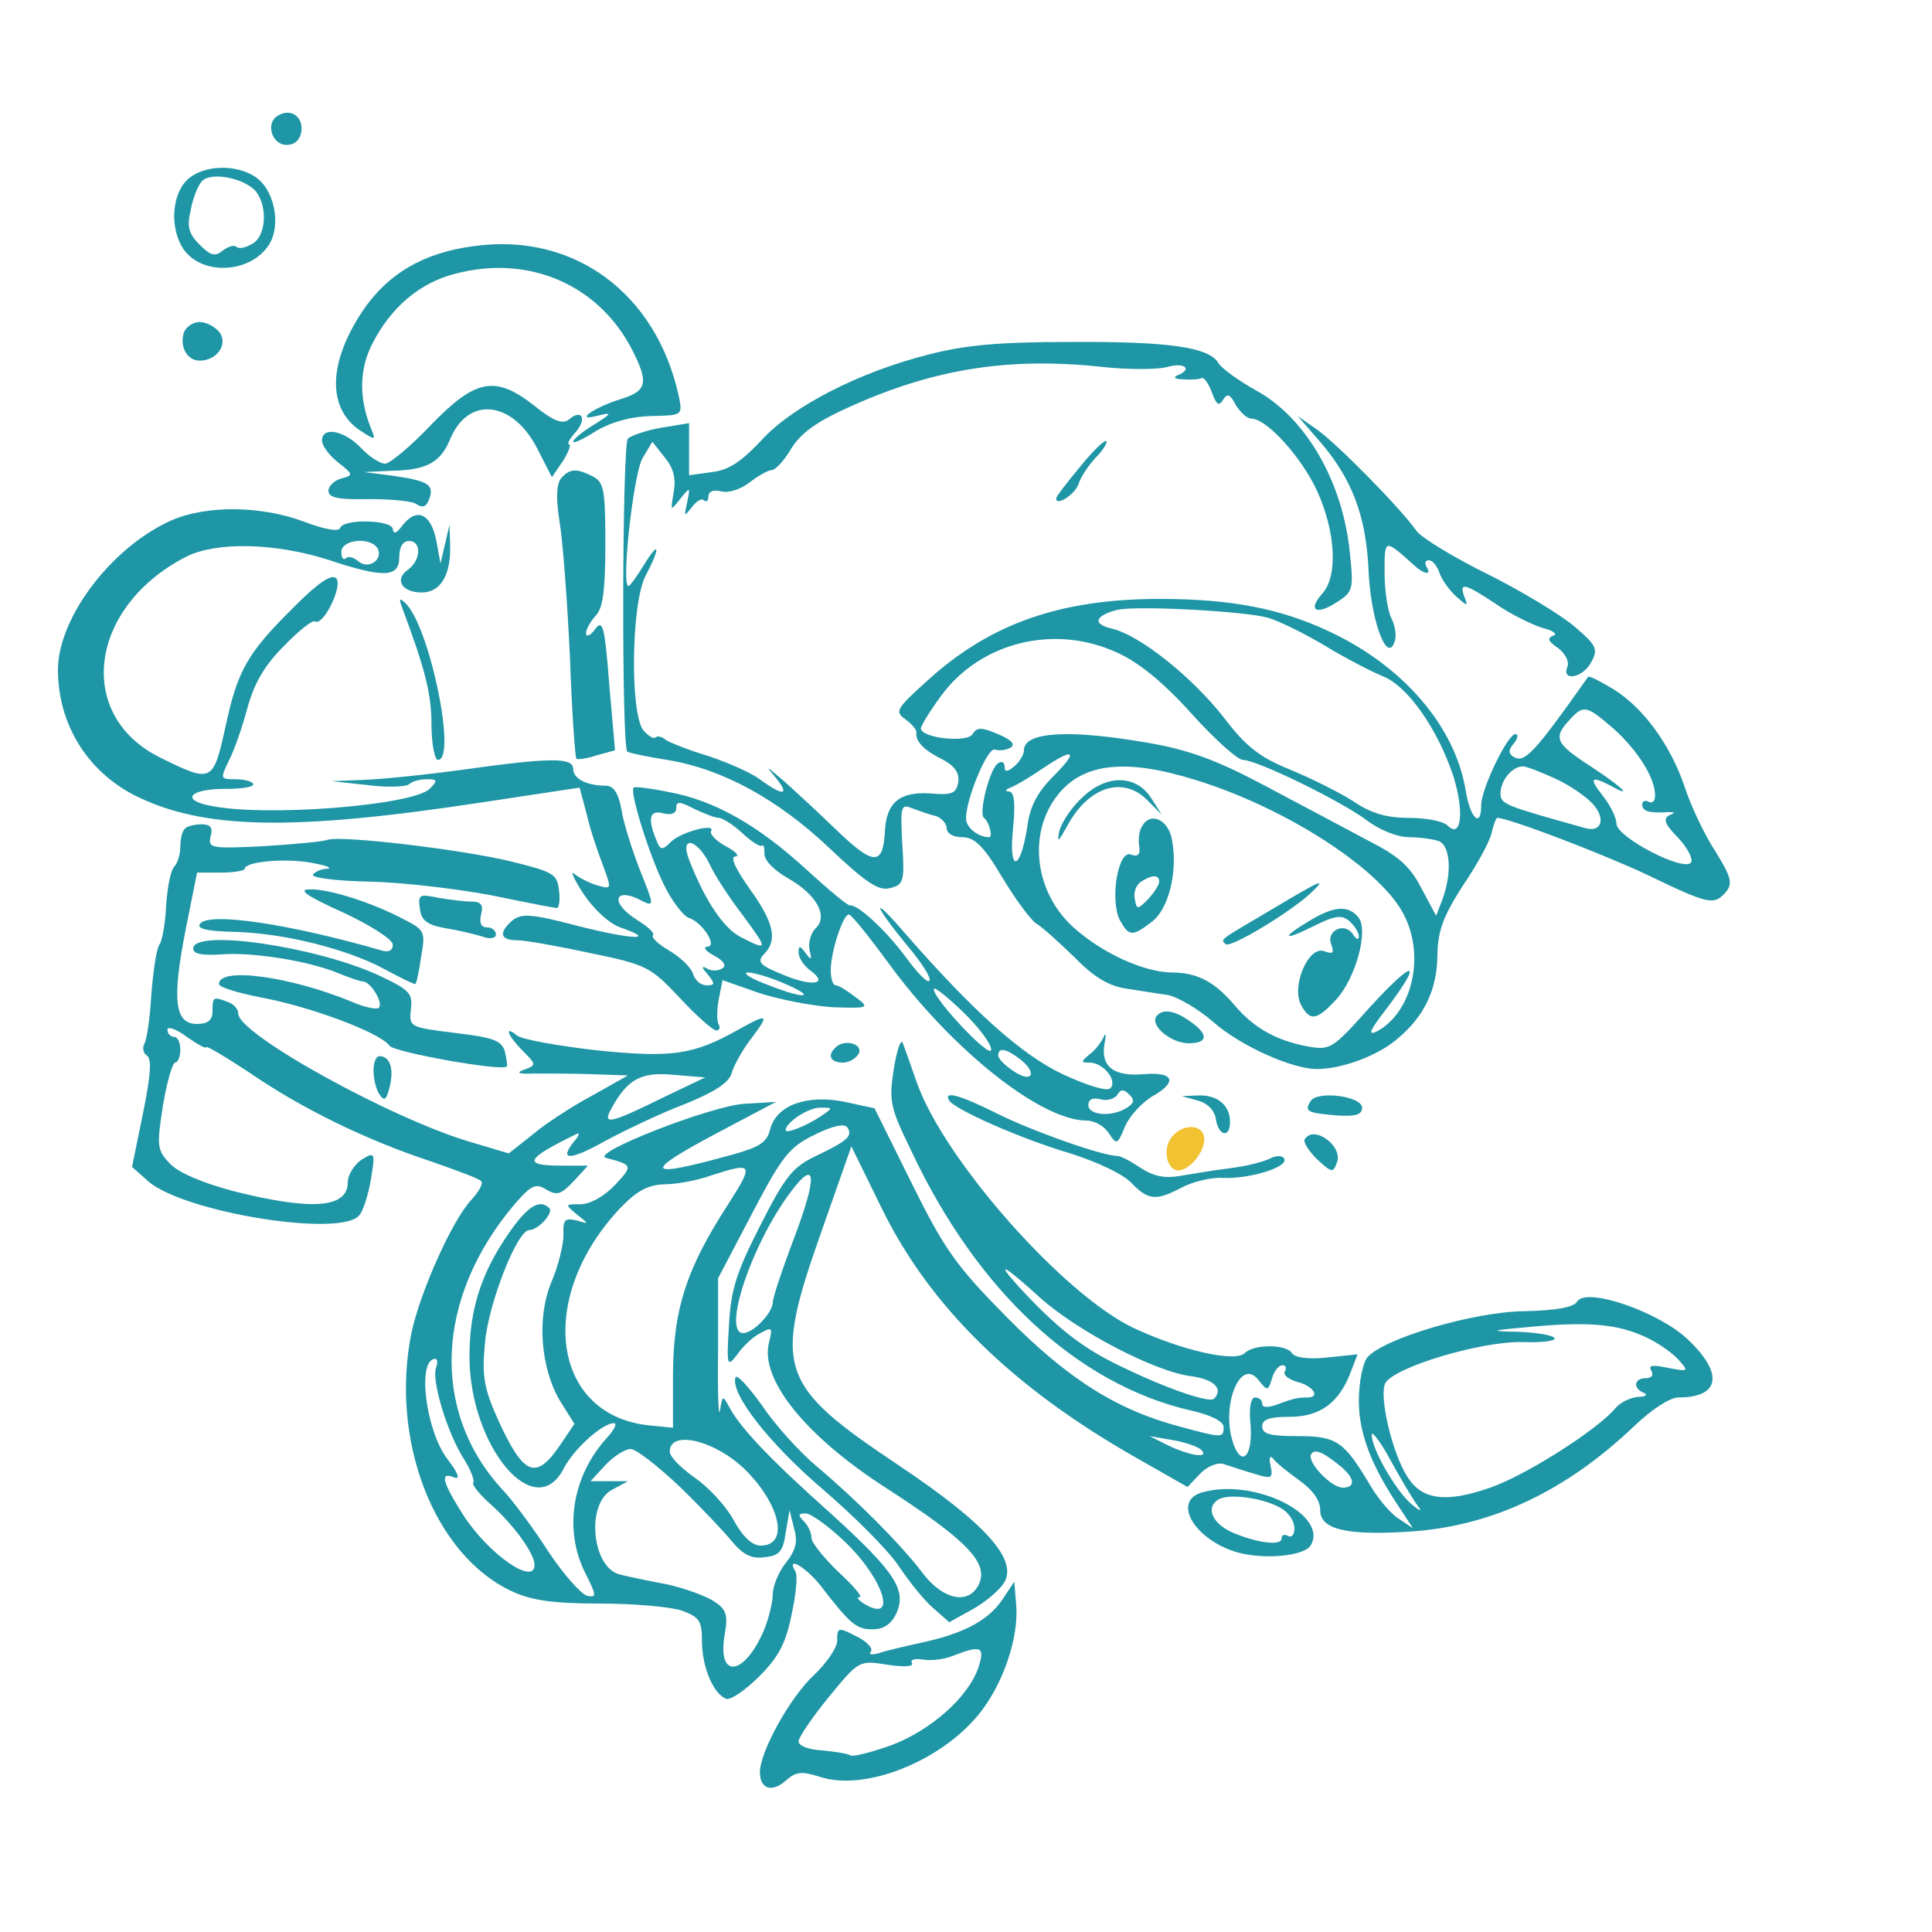 <?xml version="1.0" standalone="no"?>
<!DOCTYPE svg PUBLIC "-//W3C//DTD SVG 20010904//EN"
        "http://www.w3.org/TR/2001/REC-SVG-20010904/DTD/svg10.dtd">
<svg version="1.0" xmlns="http://www.w3.org/2000/svg"
     width="180"
     height="180"
     viewBox="0 0 300 300"
     preserveAspectRatio="xMidYMid meet">
    <g transform="translate(0,300) scale(0.1,-0.1)"
       fill="#1f96a5" stroke="none">
        <path d="M431 2820 c-19 -11 -9 -45 14 -45 13 0 21 8 23 21 3 23 -17 37 -37 24z"/>
        <path d="M290 2720 c-24 -24 -26 -76 -5 -107 30 -43 109 -37 135 11 16 31 5 82 -23 101 -31 21 -83 19 -107 -5z m108 -18 c18 -24 15 -70 -7 -81 -10 -6 -21 -8 -24 -4 -4 3 -13 0 -21 -6 -12 -10 -19 -8 -36 9 -17 17 -20 28 -14 53 3 18 11 38 17 45 13 16 67 6 85 -16z"/>
        <path d="M737 2618 c-79 -10 -135 -43 -174 -101 -54 -81 -55 -152 -3 -186 23 -15 24 -15 16 4 -19 47 -18 92 2 131 29 57 74 95 129 109 114 30 222 -17 274 -117 27 -53 24 -65 -18 -78 -44 -14 -73 -36 -33 -25 21 5 20 3 -7 -14 -18 -11 -33 -23 -33 -27 0 -3 16 4 36 17 24 14 53 22 85 23 49 1 49 1 43 31 -35 160 -163 254 -317 233z"/>
        <path d="M286 2485 c-8 -22 4 -45 24 -45 28 0 45 27 30 45 -7 8 -20 15 -30 15 -10 0 -20 -7 -24 -15z"/>
        <path d="M1440 2449 c-106 -27 -210 -80 -258 -133 -30 -32 -50 -46 -76 -49 l-36 -5 0 40 0 41 -42 -7 c-24 -4 -47 -12 -53 -17 -9 -9 -10 -477 -1 -486 2 -2 30 -8 62 -13 86 -14 172 -61 253 -138 56 -53 76 -66 93 -61 21 5 23 10 19 69 -3 58 -2 62 15 55 11 -4 27 -10 37 -12 9 -3 17 -12 17 -19 0 -8 10 -14 24 -14 19 0 33 -13 62 -62 21 -35 45 -67 53 -72 9 -5 35 -29 59 -52 29 -30 53 -45 80 -49 20 -3 50 -8 65 -10 16 -3 48 -22 71 -42 42 -37 122 -73 161 -73 39 0 95 21 125 47 42 35 62 77 62 132 1 36 9 58 39 105 22 32 42 69 45 82 3 13 7 24 9 24 18 0 169 -58 234 -89 95 -46 103 -47 121 -26 11 13 8 24 -17 64 -17 26 -38 71 -47 99 -22 65 -64 123 -111 152 -20 12 -37 21 -39 19 -84 -119 -99 -135 -116 -124 -8 5 -8 11 1 21 6 8 7 14 2 14 -12 0 -53 -85 -53 -110 0 -37 -17 -21 -24 22 -16 99 -96 193 -211 247 -76 36 -153 51 -264 51 -154 0 -263 -38 -360 -126 -50 -45 -52 -49 -35 -61 11 -8 18 -17 17 -21 -2 -12 11 -27 40 -41 19 -10 27 -21 25 -35 -3 -18 -9 -21 -44 -18 -48 3 -68 -15 -70 -60 -3 -53 -18 -52 -76 4 -30 29 -68 64 -84 78 -25 21 -26 22 -10 3 23 -28 13 -30 -23 -4 -14 11 -51 27 -81 37 -30 9 -60 21 -66 25 -6 5 -13 7 -16 4 -3 -3 -11 2 -19 11 -21 26 -19 200 4 241 23 44 21 55 -3 16 -11 -18 -22 -33 -24 -33 -12 0 8 177 22 199 l15 25 19 -24 c14 -17 18 -33 14 -55 -5 -29 -5 -29 10 -10 16 20 16 19 11 -5 -5 -22 -5 -23 7 -8 7 10 16 15 19 11 4 -3 7 -1 7 6 0 8 8 11 20 8 11 -3 30 3 44 14 13 10 29 19 34 19 6 0 20 15 31 34 15 24 40 42 92 65 131 59 248 77 393 61 38 -4 82 -4 98 0 27 8 41 -3 16 -13 -7 -3 -3 -6 10 -6 12 -1 25 0 28 2 4 1 11 -9 16 -23 7 -19 11 -21 17 -11 7 11 11 9 20 -8 7 -11 17 -21 24 -21 24 0 78 -60 102 -112 29 -63 33 -133 8 -160 -23 -26 -9 -34 23 -13 25 16 26 20 20 77 -11 111 -69 210 -146 252 -27 15 -53 34 -58 42 -14 25 -77 34 -232 33 -110 0 -163 -5 -220 -20z m528 -408 c18 -5 58 -25 90 -44 31 -19 72 -40 89 -47 39 -15 86 -83 110 -156 17 -55 12 -97 -9 -76 -7 7 -34 12 -60 12 -35 0 -59 7 -87 26 -22 14 -66 36 -98 49 -46 19 -67 34 -102 80 -49 63 -131 129 -175 139 -30 7 -26 20 9 29 30 7 196 -2 233 -12z m-232 -55 c33 -15 72 -47 115 -95 35 -39 71 -71 79 -71 22 0 155 -65 194 -95 19 -14 46 -25 64 -25 17 0 37 -3 46 -6 18 -7 21 -49 6 -90 l-10 -26 -23 43 c-18 35 -36 50 -83 74 -32 17 -103 55 -158 84 -75 40 -118 56 -180 67 -125 22 -196 18 -196 -11 0 -7 -7 -18 -15 -25 -11 -9 -15 -9 -15 -1 0 7 -4 10 -10 6 -13 -8 -31 -78 -22 -85 8 -6 14 -30 8 -30 -17 0 -36 15 -36 29 0 31 34 112 45 107 7 -2 17 -1 24 3 8 5 2 12 -19 21 -26 11 -33 11 -40 0 -8 -14 -80 -6 -80 9 0 4 14 27 31 50 61 84 177 113 275 67z m769 -117 c38 -34 65 -77 65 -104 0 -9 -4 -13 -10 -10 -5 3 -10 1 -10 -4 0 -11 11 -14 40 -12 11 0 12 -1 2 -5 -10 -5 -7 -14 13 -34 15 -16 24 -33 21 -39 -10 -16 -116 39 -116 60 0 9 -9 28 -21 43 -22 28 -19 32 12 16 37 -21 18 -2 -31 30 -54 35 -59 44 -33 72 22 24 26 23 68 -13z m-869 -74 c-25 -25 -37 -47 -41 -80 -11 -69 -29 -70 -22 -2 4 40 2 57 -6 58 -7 0 -6 3 2 6 8 3 30 16 49 29 50 34 58 29 18 -11z m220 -6 c137 -42 281 -134 321 -204 37 -64 18 -155 -38 -186 -16 -8 -13 0 15 36 57 76 42 76 -26 2 -59 -66 -62 -68 -97 -62 -49 9 -84 29 -113 63 -32 38 -59 52 -100 52 -42 1 -105 29 -150 69 -61 54 -73 146 -26 206 39 50 105 58 214 24z m559 2 c22 -10 48 -28 58 -39 21 -23 14 -45 -11 -38 -125 35 -132 37 -132 54 0 20 18 42 35 42 5 0 28 -9 50 -19z"/>
        <path d="M1682 1763 c-17 -15 -33 -39 -37 -53 -4 -20 -2 -18 13 9 33 60 86 76 123 39 l23 -23 -16 25 c-23 37 -69 38 -106 3z"/>
        <path d="M1774 1718 c-5 -7 -7 -22 -5 -32 2 -13 -2 -17 -13 -13 -20 8 -33 -71 -17 -102 14 -25 19 -26 50 -2 26 20 40 78 31 126 -5 32 -33 45 -46 23z m26 -87 c0 -5 -8 -17 -17 -27 -17 -17 -18 -17 -21 1 -2 9 2 21 10 26 17 11 28 11 28 0z"/>
        <path d="M1975 1588 c-83 -49 -80 -46 -72 -54 7 -7 98 48 131 78 29 27 18 22 -59 -24z"/>
        <path d="M2033 1570 c-45 -27 -41 -32 7 -8 32 16 43 18 55 8 8 -7 15 -18 15 -24 0 -6 -4 -5 -9 3 -13 20 -42 6 -34 -15 5 -14 3 -16 -11 -11 -24 9 -51 -54 -36 -83 14 -26 24 -25 54 7 31 33 52 109 35 129 -16 19 -38 17 -76 -6z"/>
        <path d="M669 2340 c-31 -33 -64 -60 -71 -60 -8 0 -25 11 -38 25 -26 27 -60 33 -60 11 0 -8 11 -23 25 -34 24 -19 24 -20 5 -25 -11 -3 -20 -12 -20 -19 0 -11 15 -14 63 -13 34 0 68 -3 74 -8 9 -6 15 -4 19 7 9 23 0 29 -54 37 l-47 6 43 2 c55 1 76 13 91 49 28 68 98 60 136 -16 l22 -43 17 25 c9 14 13 26 10 26 -4 0 0 8 9 18 19 21 11 38 -9 21 -10 -8 -23 -4 -53 20 -62 49 -92 43 -162 -29z"/>
        <path d="M2049 2315 c50 -58 72 -115 76 -199 3 -77 28 -146 40 -114 4 9 2 25 -4 37 -6 11 -11 43 -11 71 0 54 -1 54 45 13 16 -15 29 -17 20 -3 -3 6 -2 10 4 10 5 0 12 -8 16 -19 3 -10 15 -27 26 -37 18 -16 19 -16 13 -1 -9 24 1 21 49 -11 23 -16 56 -32 72 -37 17 -4 24 -10 17 -12 -10 -4 -8 -9 7 -19 11 -8 18 -21 15 -29 -10 -24 24 -18 37 7 11 20 8 26 -26 55 -21 18 -82 55 -134 81 -53 26 -102 56 -111 67 -26 37 -125 137 -155 158 l-30 21 34 -39z"/>
        <path d="M1677 2275 c-20 -24 -37 -46 -37 -49 0 -13 30 7 35 23 3 10 15 28 26 40 12 12 19 24 17 26 -2 3 -21 -15 -41 -40z"/>
        <path d="M871 2257 c-7 -10 -8 -30 -2 -68 5 -30 12 -124 16 -209 3 -85 8 -156 10 -158 1 -2 16 0 31 5 l29 8 -9 103 c-7 90 -10 101 -22 85 -7 -10 -14 -13 -14 -6 0 6 7 18 15 27 11 11 15 39 15 110 0 84 -2 97 -19 106 -26 13 -36 13 -50 -3z"/>
        <path d="M264 2191 c-92 -42 -174 -151 -174 -231 0 -84 45 -157 119 -195 106 -53 243 -56 539 -11 l152 23 11 -41 c5 -23 17 -58 25 -79 14 -38 14 -38 -8 -32 -13 4 -29 12 -36 18 -7 6 -1 -8 14 -31 16 -24 40 -46 57 -52 60 -21 18 -19 -65 2 -72 19 -88 20 -102 9 -22 -19 -20 -31 7 -31 12 0 63 -9 114 -20 87 -18 93 -21 139 -70 25 -27 51 -50 56 -50 5 0 7 4 4 9 -3 5 -3 23 0 39 l6 30 57 -20 c31 -10 82 -20 114 -22 57 -2 58 -1 35 16 -13 10 -26 18 -30 18 -5 0 -8 11 -8 24 0 28 19 86 28 86 4 0 32 -35 62 -76 97 -133 236 -244 307 -244 13 0 28 -9 35 -20 12 -18 13 -18 25 11 7 16 26 37 43 47 39 22 33 38 -14 34 -47 -4 -67 12 -61 47 3 14 2 19 -1 11 -4 -8 -13 -21 -22 -27 -14 -12 -14 -13 0 -13 21 0 44 -28 32 -40 -5 -5 -35 4 -74 22 -65 31 -140 99 -244 218 -55 64 -51 47 5 -21 21 -25 36 -49 32 -52 -3 -4 -19 13 -36 36 -29 40 -75 83 -87 81 -3 -1 -33 24 -67 55 -75 69 -143 108 -214 121 -29 6 -54 9 -55 7 -7 -6 25 -107 47 -151 12 -25 30 -48 38 -51 22 -7 46 -45 29 -45 -7 -1 -2 -7 11 -14 15 -8 20 -16 12 -20 -6 -4 -17 -4 -23 0 -9 5 -9 2 1 -9 12 -15 11 -17 -2 -17 -9 0 -18 8 -21 18 -3 10 -20 26 -37 36 -17 10 -28 20 -25 24 3 3 -8 13 -24 23 -45 28 -36 54 9 29 17 -8 16 -4 -5 48 -12 31 -26 74 -29 95 -5 26 -12 37 -25 37 -29 0 -50 11 -50 26 0 18 -34 18 -170 -1 -58 -8 -127 -15 -155 -16 l-50 -2 55 -6 c30 -4 59 -3 65 1 5 5 17 8 28 8 16 0 17 -2 4 -15 -27 -26 -258 -44 -341 -26 -46 9 -31 26 23 26 27 0 47 3 44 8 -2 4 -15 7 -28 7 -23 0 -23 1 -10 28 8 15 21 52 29 82 11 40 27 67 57 97 23 24 45 41 48 38 13 -8 44 56 33 67 -7 7 -27 -6 -64 -43 -75 -74 -89 -100 -108 -188 -19 -86 -21 -87 -100 -48 -134 65 -113 235 40 313 47 23 137 21 219 -5 87 -29 111 -28 111 4 0 16 6 25 15 25 20 0 19 -30 -2 -45 -21 -15 -9 -35 22 -35 29 0 45 27 44 72 l-1 33 -7 -30 -7 -30 -7 38 c-9 41 -31 49 -53 20 -8 -11 -13 -13 -14 -5 0 15 -77 17 -82 2 -2 -6 -25 -2 -56 10 -67 25 -153 26 -208 1z m322 -42 c10 -17 -13 -34 -29 -21 -8 7 -17 9 -20 5 -4 -3 -7 1 -7 10 0 19 44 24 56 6z m530 -419 c6 0 23 -11 37 -24 14 -13 28 -22 30 -19 3 2 4 -3 4 -12 -1 -10 14 -26 37 -39 44 -25 63 -59 42 -78 -7 -7 -11 -22 -9 -33 4 -16 3 -17 -6 -5 -9 12 -11 12 -11 1 0 -8 8 -20 17 -27 31 -22 6 -27 -40 -8 -37 15 -42 20 -31 32 22 22 16 49 -22 102 -22 31 -31 50 -22 50 7 1 0 8 -15 16 -15 8 -25 19 -23 23 9 14 -48 -1 -63 -17 -13 -13 -16 -12 -22 4 -14 34 -10 47 11 41 13 -3 20 0 20 8 0 11 5 11 28 -1 15 -7 32 -14 38 -14z m-14 -72 c8 -18 32 -54 52 -80 39 -53 39 -55 -4 -33 -27 14 -56 58 -80 120 -15 39 13 32 32 -7z m113 -184 c55 -23 37 -27 -21 -4 -27 10 -42 19 -33 20 9 0 33 -7 54 -16z m324 -104 c0 -16 -89 78 -89 94 0 5 20 -11 45 -35 25 -24 45 -51 44 -59z m44 -14 c28 -21 21 -39 -8 -20 -14 9 -25 20 -25 25 0 13 12 11 33 -5z m167 -76 c-23 -15 -60 -12 -60 4 0 9 7 12 19 9 10 -3 22 1 26 7 5 9 10 9 19 0 8 -8 7 -13 -4 -20z"/>
        <path d="M625 2055 c35 -94 45 -132 45 -180 0 -30 5 -55 10 -55 30 0 -13 209 -51 244 -9 8 -10 7 -4 -9z"/>
        <path d="M287 1713 c-4 -3 -7 -16 -7 -28 0 -11 -4 -25 -9 -30 -6 -6 -11 -32 -13 -60 -1 -27 -6 -55 -10 -61 -5 -6 -10 -41 -13 -78 -2 -36 -7 -71 -11 -77 -3 -6 -2 -14 4 -18 8 -5 6 -31 -6 -90 l-17 -83 26 -23 c57 -48 299 -87 327 -52 6 7 14 32 18 56 7 42 6 43 -15 30 -11 -8 -21 -23 -21 -35 0 -40 -56 -44 -176 -14 -49 13 -87 29 -100 43 -20 21 -21 27 -11 90 6 37 15 67 19 67 4 0 8 9 8 20 0 11 -4 20 -10 20 -5 0 -10 5 -10 11 0 6 14 1 30 -11 17 -12 30 -19 30 -16 0 3 30 -15 68 -40 80 -55 180 -104 280 -137 40 -14 76 -27 79 -31 4 -3 -3 -16 -15 -29 -30 -32 -79 -142 -93 -206 -34 -167 35 -346 156 -402 30 -14 64 -19 136 -19 53 0 110 -5 128 -11 27 -10 31 -16 31 -47 0 -41 18 -83 38 -90 7 -2 30 14 51 35 30 30 41 51 50 95 7 32 10 62 6 68 -15 25 16 7 39 -22 47 -61 56 -68 81 -68 17 0 29 8 37 25 16 36 -2 64 -101 154 -93 83 -140 132 -158 165 -11 20 -11 20 -15 -4 -2 -14 -4 27 -3 90 l0 115 53 101 c47 90 58 103 97 122 28 14 47 18 51 11 8 -13 1 -20 -49 -44 -36 -17 -48 -32 -86 -107 -37 -73 -46 -99 -49 -155 -4 -65 -3 -67 13 -46 9 13 25 28 36 33 18 10 19 9 13 -15 -14 -56 55 -143 178 -223 132 -85 165 -120 147 -154 -16 -30 -55 -22 -86 19 -35 46 -104 115 -166 167 -26 22 -64 64 -84 94 -21 29 -39 49 -41 43 -8 -25 52 -102 135 -173 49 -42 102 -95 118 -119 16 -24 40 -54 54 -66 l25 -22 36 20 c20 11 42 30 49 41 22 36 -28 92 -164 183 -187 125 -195 149 -119 364 l46 131 48 -98 c75 -152 203 -277 395 -386 l79 -45 19 20 c11 12 27 18 36 16 9 -3 30 -10 47 -15 29 -9 31 -8 27 12 -3 12 -1 17 4 11 4 -6 23 -21 41 -34 21 -15 32 -31 32 -46 0 -30 41 -40 143 -33 125 9 239 63 344 163 27 26 56 45 69 45 65 0 71 37 15 90 -45 43 -158 82 -172 59 -5 -9 -33 -14 -82 -15 -80 -1 -220 -43 -244 -72 -7 -9 -13 -39 -13 -67 0 -51 19 -101 65 -169 l19 -29 -21 14 c-12 7 -32 30 -45 52 -41 69 -52 77 -113 77 -42 0 -55 3 -55 15 0 11 11 15 43 15 47 0 77 22 95 71 l10 26 -48 -5 c-29 -3 -50 0 -54 7 -9 14 -59 14 -73 0 -15 -15 -98 4 -173 39 -109 52 -293 260 -336 380 -9 26 -19 54 -22 62 -3 8 -9 -9 -14 -39 -8 -51 -6 -60 27 -128 103 -219 258 -362 433 -403 32 -7 52 -17 52 -26 0 -17 -2 -17 -65 0 -100 26 -176 74 -271 170 -79 80 -97 105 -148 208 l-58 117 -46 10 c-59 12 -106 -5 -116 -42 -5 -21 -16 -28 -59 -40 -137 -38 -142 -29 -19 36 l87 46 -50 -3 c-53 -4 -240 -77 -214 -84 42 -11 42 -12 14 -42 -17 -18 -39 -30 -54 -30 -24 0 -24 0 -5 -16 19 -15 19 -15 -1 -9 -18 4 -21 1 -20 -22 0 -16 -8 -48 -18 -72 -24 -55 -18 -135 13 -187 l22 -35 -23 -34 c-37 -54 -56 -46 -95 39 -22 49 -26 68 -21 120 5 61 50 176 69 176 14 0 38 27 31 34 -15 15 -34 3 -63 -39 -43 -62 -61 -119 -61 -191 0 -139 101 -261 146 -175 15 30 60 71 78 71 6 0 1 -10 -10 -22 -55 -60 -68 -144 -34 -211 17 -34 18 -38 3 -35 -9 2 -36 32 -60 68 -23 36 -55 79 -71 96 -113 122 -105 299 18 444 26 30 33 33 49 23 17 -10 23 -8 43 13 l22 24 -41 0 c-61 0 -57 10 23 49 6 3 4 -3 -4 -12 -24 -30 -5 -29 50 2 30 16 84 42 121 56 47 19 69 33 74 48 3 12 17 37 31 55 28 37 26 39 -19 14 -71 -40 -103 -45 -221 -33 -61 7 -117 17 -124 23 -21 17 -15 0 9 -24 21 -21 21 -22 2 -29 -14 -5 -9 -7 16 -6 19 0 60 0 90 -1 l55 -2 -55 -31 c-30 -16 -72 -43 -92 -60 l-38 -30 -57 17 c-122 35 -363 168 -363 200 0 7 -7 15 -16 18 -23 9 -24 8 -24 -14 0 -14 -7 -20 -24 -20 -35 0 -39 37 -18 145 l18 90 37 0 c20 0 37 3 37 6 0 11 64 17 105 9 22 -4 32 -8 23 -9 -9 0 -19 -5 -22 -9 -3 -5 36 -10 87 -11 51 -1 135 -11 189 -21 53 -11 99 -20 103 -20 3 0 5 12 3 28 -3 25 -9 28 -73 44 -78 19 -265 41 -286 34 -8 -3 -53 -7 -100 -10 -82 -4 -86 -3 -82 15 4 14 0 19 -14 19 -11 0 -23 -3 -26 -7z m739 -419 c-79 -39 -91 -41 -77 -16 25 46 46 58 97 53 l49 -4 -69 -33z m249 -27 c-22 -15 -55 -28 -55 -22 0 12 35 35 53 35 21 0 21 0 2 -13z m-145 -138 c-64 -99 -84 -161 -85 -260 l0 -86 -40 4 c-149 18 -172 199 -42 337 26 27 43 36 68 37 19 0 52 6 74 14 65 21 66 18 25 -46z m104 -49 c-19 -50 -34 -95 -34 -102 0 -16 -30 -48 -46 -48 -33 0 13 138 73 218 40 54 43 28 7 -68z m381 -95 c58 -52 178 -115 235 -122 36 -5 50 -20 35 -35 -8 -7 -77 17 -150 53 -56 27 -96 59 -154 122 -37 41 -21 32 34 -18z m942 -62 c17 -8 39 -23 49 -34 17 -19 16 -19 -16 -13 -24 5 -31 4 -26 -4 4 -7 1 -12 -8 -12 -19 0 -21 -16 -3 -23 6 -3 2 -6 -9 -6 -12 -1 -27 -8 -35 -17 -28 -34 -140 -105 -195 -124 -68 -24 -106 -19 -128 16 -24 36 -45 126 -35 146 13 25 150 66 214 64 30 -1 51 2 49 6 -3 5 -29 9 -57 10 -47 1 -44 2 23 8 88 8 133 4 177 -17z m-1880 -47 c-7 -19 17 -100 43 -141 11 -17 17 -34 15 -37 -3 -3 9 -18 27 -34 35 -31 68 -76 68 -94 0 -33 -72 17 -111 78 -33 52 -36 67 -14 58 10 -4 7 6 -10 28 -34 44 -48 156 -19 156 3 0 4 -6 1 -14z m1318 -6 c-3 -5 6 -12 20 -16 24 -6 36 -24 15 -24 -16 0 -23 -2 -47 -11 -14 -5 -23 -5 -23 1 0 6 -5 10 -11 10 -7 0 -10 -17 -7 -45 3 -45 -13 -63 -26 -29 -22 58 10 140 39 100 13 -16 14 -16 20 3 3 12 11 21 16 21 6 0 7 -4 4 -10z m207 -209 c7 -9 3 -8 -11 4 -24 21 -61 85 -61 107 0 7 14 -11 30 -41 16 -29 35 -61 42 -70z m-1046 58 c56 -55 70 -119 25 -119 -13 0 -28 14 -42 40 -12 22 -40 52 -61 66 -21 15 -38 32 -38 40 0 34 69 18 116 -27z m709 30 c14 -14 -16 -10 -50 6 l-30 15 35 -6 c19 -3 39 -10 45 -15z m-810 -57 c33 -32 70 -71 82 -86 17 -20 30 -27 50 -24 23 2 29 9 33 38 l6 35 7 -28 c6 -21 3 -34 -13 -54 -11 -14 -20 -36 -20 -48 0 -12 -6 -38 -14 -57 -30 -70 -72 -76 -61 -8 6 33 3 41 -17 54 -13 8 -45 20 -73 26 -27 5 -60 12 -72 15 -44 10 -54 111 -12 132 l24 13 -29 0 -29 0 23 25 c13 14 31 25 39 25 9 0 43 -27 76 -58z m1028 30 c21 -18 22 -32 2 -32 -18 0 -56 40 -49 52 6 9 19 3 47 -20z m-770 -117 c59 -57 81 -126 30 -96 -10 6 -14 11 -8 11 5 0 -10 18 -33 39 -23 22 -42 46 -42 53 0 8 -5 19 -12 26 -9 9 -9 12 3 12 8 0 36 -20 62 -45z"/>
        <path d="M533 1583 c43 -20 77 -42 77 -50 0 -9 -7 -12 -17 -9 -142 41 -267 60 -282 42 -7 -8 10 -12 53 -13 78 -2 177 -27 235 -59 24 -13 45 -23 46 -22 2 2 6 21 9 43 7 38 5 41 -26 57 -49 26 -117 48 -147 47 -19 0 -6 -10 52 -36z"/>
        <path d="M652 1589 c2 -18 11 -25 38 -30 19 -3 45 -9 58 -13 13 -5 22 -3 22 3 0 6 -6 11 -14 11 -9 0 -12 7 -9 20 4 15 0 20 -15 20 -11 0 -34 3 -52 6 -29 6 -31 5 -28 -17z"/>
        <path d="M300 1527 c0 -8 13 -11 43 -9 48 4 136 -10 182 -29 17 -7 34 -13 39 -13 12 -1 32 -34 24 -41 -3 -3 -23 1 -43 10 -95 39 -205 54 -205 27 0 -5 30 -14 66 -21 75 -14 184 -54 199 -75 8 -10 174 -40 182 -32 1 1 0 11 -3 23 -5 17 -17 22 -77 29 -71 9 -72 9 -69 37 3 25 -2 30 -51 53 -99 45 -287 72 -287 41z"/>
        <path d="M1795 1421 c-8 -15 24 -41 51 -41 30 0 31 14 2 34 -25 18 -44 20 -53 7z"/>
        <path d="M1297 1373 c-13 -12 -7 -23 12 -23 10 0 21 7 25 15 5 15 -24 22 -37 8z"/>
        <path d="M580 1338 c0 -13 4 -30 9 -37 8 -12 11 -9 16 11 7 28 1 48 -16 48 -5 0 -9 -10 -9 -22z"/>
        <path d="M1474 1291 c9 -14 110 -59 188 -82 41 -13 82 -32 95 -46 26 -27 38 -28 78 -7 17 9 45 16 64 15 41 -2 103 17 95 30 -3 5 -12 5 -22 0 -10 -5 -37 -12 -62 -15 -25 -3 -60 -9 -78 -12 -22 -4 -40 -1 -60 12 -15 10 -31 19 -37 19 -27 1 -135 40 -187 66 -58 29 -84 36 -74 20z"/>
        <path d="M1860 1291 c15 -4 26 -15 28 -29 4 -26 22 -30 22 -4 0 26 -20 42 -49 41 l-26 -1 25 -7z"/>
        <path d="M2035 1290 c-10 -16 -5 -18 40 -22 30 -2 40 1 40 12 0 18 -70 27 -80 10z"/>
        <path id="detendeur" fill="#f1c232" d="M1820 1235 c-14 -16 -10 -47 6 -52 16 -5 44 25 44 48 0 23 -32 26 -50 4z"/>
        <path d="M2026 1231 c-3 -4 6 -18 19 -31 23 -21 25 -22 31 -5 10 25 -36 59 -50 36z"/>
        <path d="M1868 683 c-50 -13 -13 -75 55 -94 42 -11 102 -5 112 11 29 47 -86 105 -167 83z m123 -26 c11 -7 19 -20 19 -30 0 -10 -4 -15 -10 -12 -5 3 -10 2 -10 -4 0 -11 -34 -8 -73 8 -33 13 -46 39 -26 52 16 11 73 3 100 -14z"/>
        <path d="M1557 517 c-21 -32 -59 -53 -123 -67 -27 -6 -58 -13 -69 -17 -11 -3 -17 -2 -13 2 4 5 -4 14 -18 22 -33 17 -34 17 -34 -5 0 -10 -16 -34 -36 -53 -37 -34 -84 -119 -84 -151 0 -26 19 -32 40 -13 16 14 24 15 53 6 69 -23 186 23 246 96 38 46 63 119 59 170 l-3 37 -18 -27z m-38 -107 c-16 -46 -74 -97 -135 -120 -31 -11 -59 -18 -63 -16 -4 3 -24 6 -44 8 -21 1 -37 7 -37 14 0 6 21 37 47 69 47 57 47 57 91 50 26 -4 42 -3 38 3 -3 5 5 7 17 5 12 -2 33 0 47 6 44 17 50 14 39 -19z"/>
        <!-- POISSON -->
        <!-- <path d="M2544 1489 c-3 -5 -9 -7 -14 -4 -5 3 -17 2 -27 -3 -10 -5 -35 -17 -57 -28 -21 -10 -41 -25 -44 -34 -9 -24 -27 -38 -52 -42 -27 -3 -40 -28 -16 -28 16 0 21 -16 17 -57 -1 -13 3 -23 8 -23 14 0 23 36 16 60 -3 11 -2 20 4 20 5 0 11 -10 13 -22 3 -21 9 -23 61 -25 46 -1 57 2 53 13 -3 7 1 20 9 27 15 16 15 48 0 60 -6 4 -4 11 5 17 13 8 12 10 -2 10 -10 0 -18 7 -18 15 0 16 15 21 23 8 2 -5 3 -3 1 3 -4 16 78 26 88 11 6 -9 11 -8 18 3 8 13 10 12 11 -5 0 -11 3 -15 5 -8 4 8 13 7 34 -5 23 -13 26 -19 17 -31 -10 -12 -9 -12 11 -2 13 7 24 11 25 9 1 -2 8 -13 15 -25 8 -15 8 -23 1 -23 -5 0 -8 -4 -4 -10 3 -5 12 -7 20 -4 10 4 12 0 8 -15 -6 -25 12 -29 21 -5 6 14 -11 44 -35 64 -3 3 -11 15 -18 28 -7 12 -16 20 -22 17 -5 -4 -9 -1 -9 6 0 6 -8 9 -20 6 -13 -3 -20 0 -20 9 0 8 -11 14 -27 15 -16 1 -43 2 -61 4 -18 1 -35 -1 -38 -6z m-54 -78 c14 -28 12 -52 -7 -73 -31 -35 -83 -17 -83 29 0 16 4 21 15 17 8 -4 15 -1 15 5 0 6 -5 11 -11 11 -8 0 -8 5 1 15 18 21 57 19 70 -4z"/>-->
        <!-- <path d="M2813 1904 c-3 -8 -1 -20 6 -27 14 -14 47 15 37 32 -10 16 -36 13 -43 -5z"/>-->
        <!-- <path d="M2786 1807 c-38 -27 2 -95 42 -71 24 16 28 55 6 71 -10 7 -21 13 -24 13 -3 0 -14 -6 -24 -13z m47 -33 c-6 -17 -34 -15 -40 3 -2 6 4 13 14 15 25 6 33 0 26 -18z"/>-->
        <!-- <path d="M2590 1350 c0 -5 1 -10 3 -10 1 0 17 -4 35 -9 30 -9 31 -8 22 10 -11 20 -60 27 -60 9z"/>-->
        <!-- <path d="M2586 1301 c-7 -19 -3 -28 20 -46 31 -25 44 -24 44 4 0 9 7 26 16 37 13 16 15 16 10 2 -3 -12 0 -18 9 -18 19 0 20 26 1 33 -17 7 -46 -23 -46 -46 0 -28 -38 2 -42 33 l-3 25 -9 -24z"/>-->
        <!-- <path d="M2784 1305 c-4 -8 -10 -13 -14 -10 -5 3 -8 -4 -7 -15 1 -19 3 -20 14 -5 6 10 16 14 22 10 17 -10 13 -23 -10 -30 -11 -4 -18 -13 -15 -20 7 -20 -19 -25 -43 -8 -12 8 -25 12 -28 9 -4 -3 -1 -6 5 -6 6 0 18 -13 27 -30 13 -25 13 -30 1 -30 -7 0 -17 -11 -20 -24 -13 -51 -179 -72 -243 -31 -12 9 -23 13 -23 10 0 -3 -9 4 -20 15 -11 11 -20 23 -20 26 0 3 -7 12 -15 20 -8 9 -15 29 -15 45 0 19 -4 28 -11 24 -32 -20 22 -116 85 -150 27 -15 35 -24 31 -40 -5 -20 -5 -20 5 0 10 18 18 20 93 15 l82 -5 59 57 c32 31 55 61 51 67 -3 6 -1 11 4 11 6 0 11 7 11 15 0 21 7 19 42 -11 42 -34 74 -29 70 11 -2 16 -8 35 -13 41 -5 6 -6 14 -3 17 3 3 3 10 -1 16 -4 7 -17 6 -41 -4 -32 -13 -34 -13 -34 6 0 22 -18 26 -26 4z m93 -27 c1 -7 4 -28 8 -45 l7 -33 -30 11 c-31 11 -49 40 -37 60 4 6 13 8 21 5 8 -3 14 -1 14 4 0 15 17 12 17 -2z"/>-->
    </g>
</svg>
